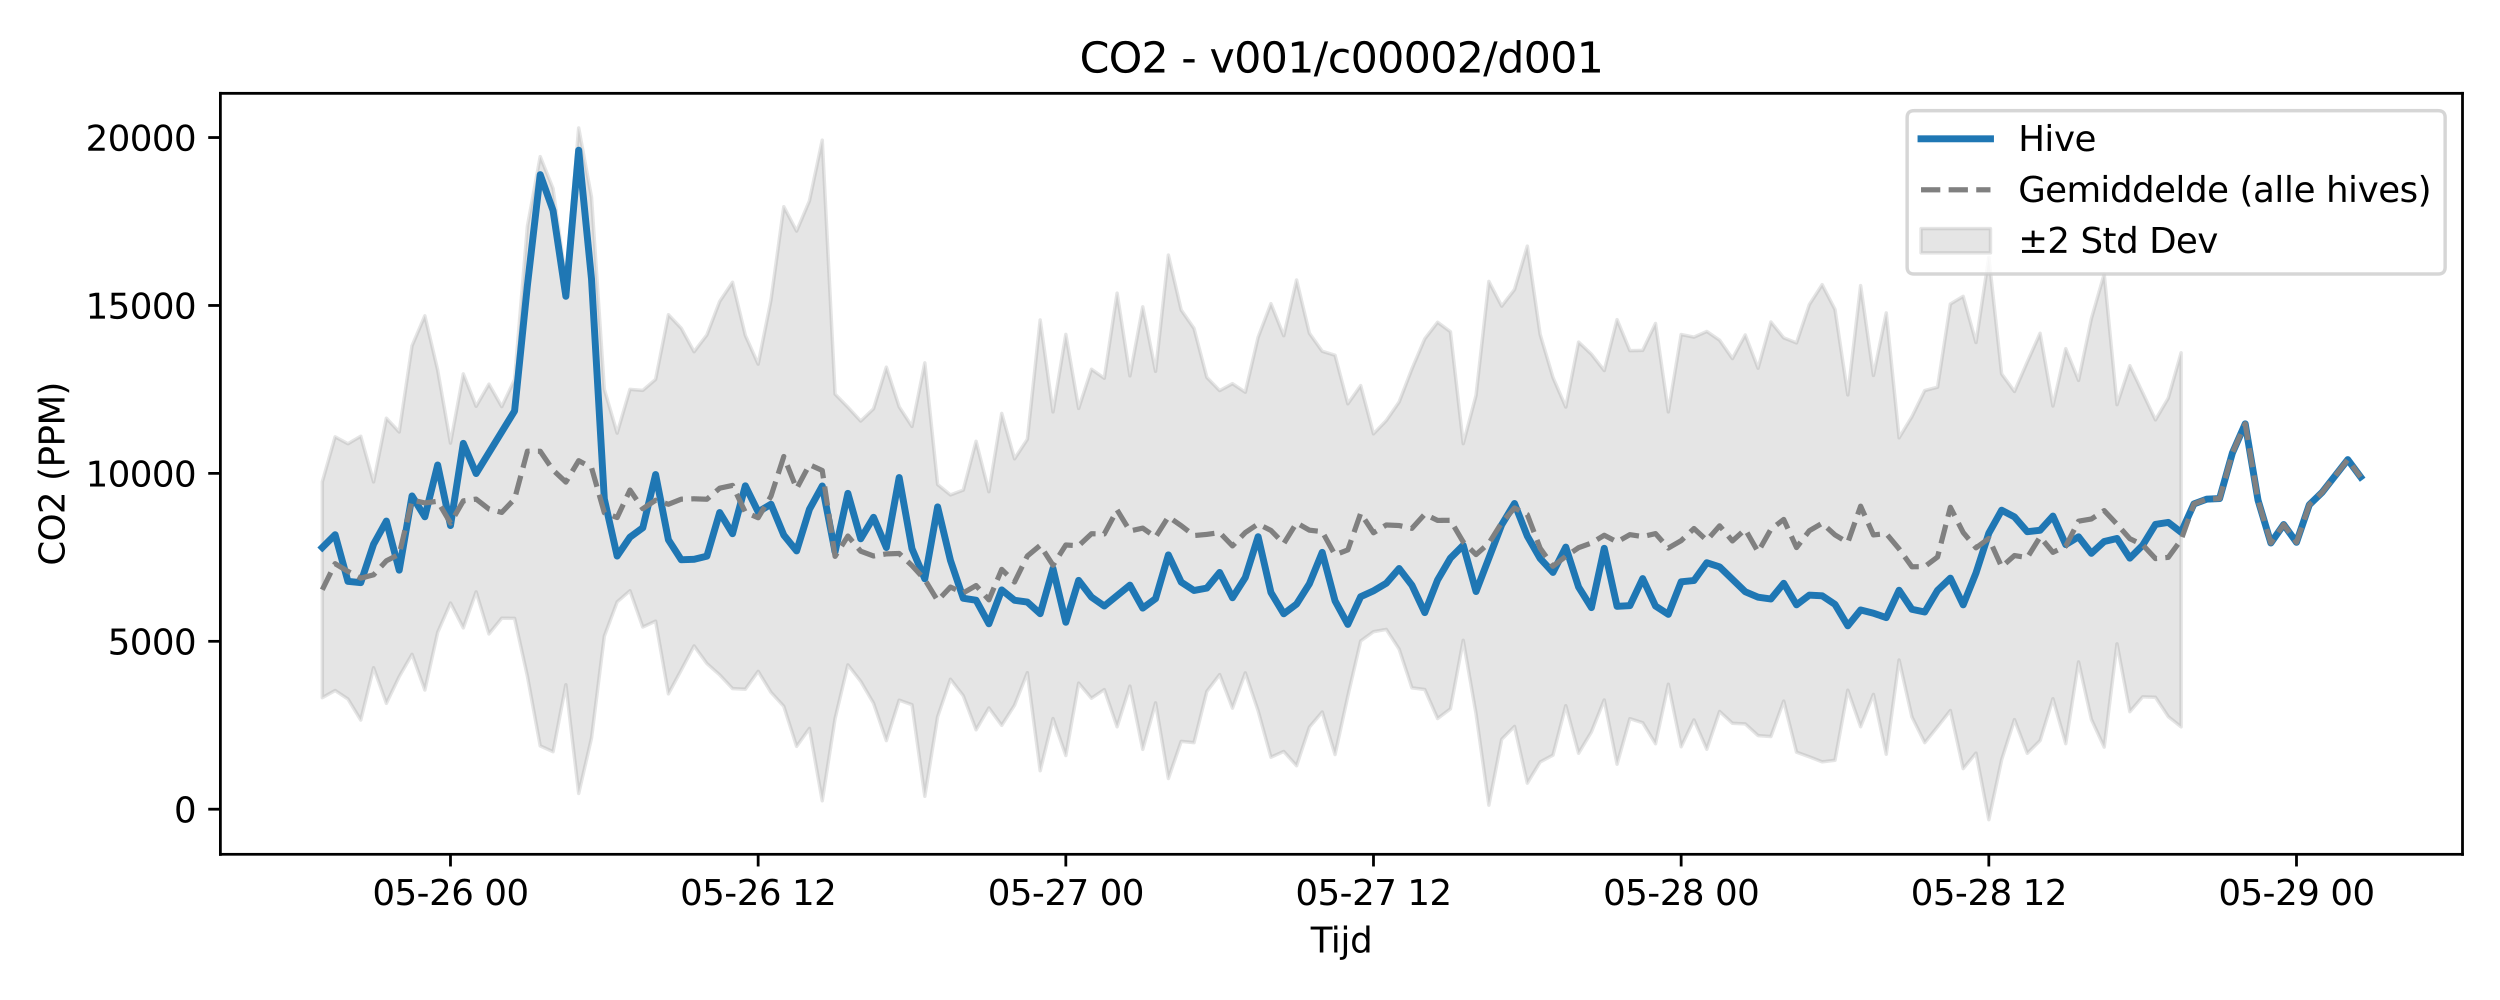 <?xml version="1.0" encoding="utf-8" standalone="no"?>
<!DOCTYPE svg PUBLIC "-//W3C//DTD SVG 1.1//EN"
  "http://www.w3.org/Graphics/SVG/1.1/DTD/svg11.dtd">
<svg xmlns:xlink="http://www.w3.org/1999/xlink" width="720pt" height="288pt" viewBox="0 0 720 288" xmlns="http://www.w3.org/2000/svg" version="1.1">
 <defs>
  <style type="text/css">*{stroke-linejoin: round; stroke-linecap: butt}</style>
 </defs>
 <g id="figure_1">
  <g id="patch_1">
   <path d="M 0 288 
L 720 288 
L 720 0 
L 0 0 
z
" style="fill: #ffffff"/>
  </g>
  <g id="axes_1">
   <g id="patch_2">
    <path d="M 63.47 246.04 
L 709.2 246.04 
L 709.2 26.88 
L 63.47 26.88 
z
" style="fill: #ffffff"/>
   </g>
   <g id="FillBetweenPolyCollection_1">
    <defs>
     <path id="m4840f1e228" d="M 92.821 -149.228 
L 92.821 -87.061 
L 96.513 -89.132 
L 100.205 -86.678 
L 103.897 -80.623 
L 107.589 -95.697 
L 111.281 -85.437 
L 114.973 -93.146 
L 118.665 -99.552 
L 122.357 -89.268 
L 126.049 -105.876 
L 129.741 -114.335 
L 133.433 -107.166 
L 137.125 -117.535 
L 140.817 -105.415 
L 144.509 -109.954 
L 148.201 -109.91 
L 151.893 -93.254 
L 155.585 -73.181 
L 159.277 -71.507 
L 162.969 -90.799 
L 166.661 -59.482 
L 170.353 -75.427 
L 174.045 -104.79 
L 177.737 -114.646 
L 181.429 -117.869 
L 185.121 -107.414 
L 188.813 -109.112 
L 192.505 -88.166 
L 196.197 -95.014 
L 199.889 -101.985 
L 203.581 -96.903 
L 207.273 -93.623 
L 210.965 -89.689 
L 214.657 -89.503 
L 218.349 -94.65 
L 222.041 -88.611 
L 225.733 -84.577 
L 229.425 -73.042 
L 233.117 -78.218 
L 236.809 -57.363 
L 240.501 -81.04 
L 244.193 -96.517 
L 247.885 -91.775 
L 251.577 -85.471 
L 255.269 -74.698 
L 258.961 -86.355 
L 262.653 -85.039 
L 266.345 -58.658 
L 270.037 -81.569 
L 273.729 -92.392 
L 277.421 -87.63 
L 281.113 -77.815 
L 284.805 -84.114 
L 288.497 -79.091 
L 292.189 -84.904 
L 295.881 -94.272 
L 299.573 -66.017 
L 303.265 -81.052 
L 306.957 -70.395 
L 310.649 -91.265 
L 314.341 -86.903 
L 318.033 -89.388 
L 321.725 -78.684 
L 325.417 -90.401 
L 329.109 -72.165 
L 332.801 -85.577 
L 336.493 -63.788 
L 340.185 -74.486 
L 343.877 -74.114 
L 347.569 -88.873 
L 351.261 -93.722 
L 354.953 -84.052 
L 358.645 -94.215 
L 362.337 -83.308 
L 366.029 -69.922 
L 369.721 -71.576 
L 373.413 -67.462 
L 377.105 -78.578 
L 380.797 -82.944 
L 384.489 -70.686 
L 388.181 -87.567 
L 391.873 -103.394 
L 395.565 -106.071 
L 399.257 -106.723 
L 402.949 -101.06 
L 406.641 -89.898 
L 410.333 -89.429 
L 414.025 -81.054 
L 417.717 -83.846 
L 421.409 -103.595 
L 425.101 -82.414 
L 428.793 -56.112 
L 432.485 -75.068 
L 436.177 -78.784 
L 439.869 -62.445 
L 443.561 -68.547 
L 447.253 -70.52 
L 450.945 -84.759 
L 454.637 -71.058 
L 458.329 -77.21 
L 462.021 -86.413 
L 465.713 -67.905 
L 469.405 -81.026 
L 473.097 -79.85 
L 476.789 -73.797 
L 480.481 -90.95 
L 484.173 -72.927 
L 487.865 -80.669 
L 491.557 -72.206 
L 495.249 -83.093 
L 498.941 -79.689 
L 502.633 -79.516 
L 506.325 -76.147 
L 510.017 -75.87 
L 513.709 -86.091 
L 517.401 -71.365 
L 521.093 -70.033 
L 524.785 -68.588 
L 528.477 -69.035 
L 532.169 -89.233 
L 535.861 -78.695 
L 539.553 -88.007 
L 543.245 -70.768 
L 546.937 -97.928 
L 550.629 -81.532 
L 554.321 -74.113 
L 558.013 -78.689 
L 561.705 -83.372 
L 565.397 -66.629 
L 569.089 -71.105 
L 572.781 -51.922 
L 576.473 -69.178 
L 580.165 -80.755 
L 583.857 -71.043 
L 587.549 -74.728 
L 591.241 -86.763 
L 594.933 -73.819 
L 598.625 -97.376 
L 602.317 -80.833 
L 606.009 -72.825 
L 609.701 -102.572 
L 613.393 -83.024 
L 617.085 -87.306 
L 620.777 -87.185 
L 624.469 -81.605 
L 628.161 -78.661 
L 628.161 -186.404 
L 628.161 -186.404 
L 624.469 -173.356 
L 620.777 -167.07 
L 617.085 -174.902 
L 613.393 -182.678 
L 609.701 -171.449 
L 606.009 -209.068 
L 602.317 -196.231 
L 598.625 -178.43 
L 594.933 -187.585 
L 591.241 -171.073 
L 587.549 -192.021 
L 583.857 -183.759 
L 580.165 -175.254 
L 576.473 -180.319 
L 572.781 -213.921 
L 569.089 -189.342 
L 565.397 -202.662 
L 561.705 -200.441 
L 558.013 -176.487 
L 554.321 -175.528 
L 550.629 -168.003 
L 546.937 -161.909 
L 543.245 -197.888 
L 539.553 -179.874 
L 535.861 -205.753 
L 532.169 -174.257 
L 528.477 -198.869 
L 524.785 -206.021 
L 521.093 -200.277 
L 517.401 -189.239 
L 513.709 -190.709 
L 510.017 -195.27 
L 506.325 -181.947 
L 502.633 -191.552 
L 498.941 -184.726 
L 495.249 -190.025 
L 491.557 -192.544 
L 487.865 -190.907 
L 484.173 -191.662 
L 480.481 -169.369 
L 476.789 -194.845 
L 473.097 -187.084 
L 469.405 -187.012 
L 465.713 -195.957 
L 462.021 -181.285 
L 458.329 -185.998 
L 454.637 -189.484 
L 450.945 -170.769 
L 447.253 -179.3 
L 443.561 -191.698 
L 439.869 -217.12 
L 436.177 -204.613 
L 432.485 -199.831 
L 428.793 -206.962 
L 425.101 -174.145 
L 421.409 -160.218 
L 417.717 -192.468 
L 414.025 -195.192 
L 410.333 -190.409 
L 406.641 -181.776 
L 402.949 -172.232 
L 399.257 -166.899 
L 395.565 -163.049 
L 391.873 -176.948 
L 388.181 -171.708 
L 384.489 -185.694 
L 380.797 -186.833 
L 377.105 -192.038 
L 373.413 -207.367 
L 369.721 -191.314 
L 366.029 -200.553 
L 362.337 -190.881 
L 358.645 -175.036 
L 354.953 -177.507 
L 351.261 -175.509 
L 347.569 -179.313 
L 343.877 -193.413 
L 340.185 -198.719 
L 336.493 -214.548 
L 332.801 -181.053 
L 329.109 -199.636 
L 325.417 -179.752 
L 321.725 -203.583 
L 318.033 -179.064 
L 314.341 -181.664 
L 310.649 -170.367 
L 306.957 -191.697 
L 303.265 -169.371 
L 299.573 -195.857 
L 295.881 -161.489 
L 292.189 -155.855 
L 288.497 -168.946 
L 284.805 -146.375 
L 281.113 -160.915 
L 277.421 -146.858 
L 273.729 -145.464 
L 270.037 -148.464 
L 266.345 -183.499 
L 262.653 -165.171 
L 258.961 -170.847 
L 255.269 -182.26 
L 251.577 -170.281 
L 247.885 -166.732 
L 244.193 -170.728 
L 240.501 -174.5 
L 236.809 -247.636 
L 233.117 -230.146 
L 229.425 -221.448 
L 225.733 -228.478 
L 222.041 -201.613 
L 218.349 -183.126 
L 214.657 -191.419 
L 210.965 -206.715 
L 207.273 -201.19 
L 203.581 -191.534 
L 199.889 -186.702 
L 196.197 -193.471 
L 192.505 -197.369 
L 188.813 -178.747 
L 185.121 -175.564 
L 181.429 -175.869 
L 177.737 -163.254 
L 174.045 -175.876 
L 170.353 -231.23 
L 166.661 -251.158 
L 162.969 -207.51 
L 159.277 -233.714 
L 155.585 -242.898 
L 151.893 -222.857 
L 148.201 -178.679 
L 144.509 -170.887 
L 140.817 -177.373 
L 137.125 -170.983 
L 133.433 -180.332 
L 129.741 -160.372 
L 126.049 -181.405 
L 122.357 -197.048 
L 118.665 -188.409 
L 114.973 -163.585 
L 111.281 -167.557 
L 107.589 -149.203 
L 103.897 -162.364 
L 100.205 -160.204 
L 96.513 -162.19 
L 92.821 -149.228 
z
" style="stroke: #808080; stroke-opacity: 0.2"/>
    </defs>
    <g clip-path="url(#p3fcc7b0d64)">
     <use xlink:href="#m4840f1e228" x="0" y="288" style="fill: #808080; fill-opacity: 0.2; stroke: #808080; stroke-opacity: 0.2"/>
    </g>
   </g>
   <g id="matplotlib.axis_1">
    <g id="xtick_1">
     <g id="line2d_1">
      <defs>
       <path id="m97e4fd6aa5" d="M 0 0 
L 0 3.5 
" style="stroke: #000000; stroke-width: 0.8"/>
      </defs>
      <g>
       <use xlink:href="#m97e4fd6aa5" x="129.741" y="246.04" style="stroke: #000000; stroke-width: 0.8"/>
      </g>
     </g>
     <g id="text_1">
      <!-- 05-26 00 -->
      <g transform="translate(107.261 260.638) scale(0.1 -0.1)">
       <defs>
        <path id="DejaVuSans-30" d="M 2034 4250 
Q 1547 4250 1301 3770 
Q 1056 3291 1056 2328 
Q 1056 1369 1301 889 
Q 1547 409 2034 409 
Q 2525 409 2770 889 
Q 3016 1369 3016 2328 
Q 3016 3291 2770 3770 
Q 2525 4250 2034 4250 
z
M 2034 4750 
Q 2819 4750 3233 4129 
Q 3647 3509 3647 2328 
Q 3647 1150 3233 529 
Q 2819 -91 2034 -91 
Q 1250 -91 836 529 
Q 422 1150 422 2328 
Q 422 3509 836 4129 
Q 1250 4750 2034 4750 
z
" transform="scale(0.016)"/>
        <path id="DejaVuSans-35" d="M 691 4666 
L 3169 4666 
L 3169 4134 
L 1269 4134 
L 1269 2991 
Q 1406 3038 1543 3061 
Q 1681 3084 1819 3084 
Q 2600 3084 3056 2656 
Q 3513 2228 3513 1497 
Q 3513 744 3044 326 
Q 2575 -91 1722 -91 
Q 1428 -91 1123 -41 
Q 819 9 494 109 
L 494 744 
Q 775 591 1075 516 
Q 1375 441 1709 441 
Q 2250 441 2565 725 
Q 2881 1009 2881 1497 
Q 2881 1984 2565 2268 
Q 2250 2553 1709 2553 
Q 1456 2553 1204 2497 
Q 953 2441 691 2322 
L 691 4666 
z
" transform="scale(0.016)"/>
        <path id="DejaVuSans-2d" d="M 313 2009 
L 1997 2009 
L 1997 1497 
L 313 1497 
L 313 2009 
z
" transform="scale(0.016)"/>
        <path id="DejaVuSans-32" d="M 1228 531 
L 3431 531 
L 3431 0 
L 469 0 
L 469 531 
Q 828 903 1448 1529 
Q 2069 2156 2228 2338 
Q 2531 2678 2651 2914 
Q 2772 3150 2772 3378 
Q 2772 3750 2511 3984 
Q 2250 4219 1831 4219 
Q 1534 4219 1204 4116 
Q 875 4013 500 3803 
L 500 4441 
Q 881 4594 1212 4672 
Q 1544 4750 1819 4750 
Q 2544 4750 2975 4387 
Q 3406 4025 3406 3419 
Q 3406 3131 3298 2873 
Q 3191 2616 2906 2266 
Q 2828 2175 2409 1742 
Q 1991 1309 1228 531 
z
" transform="scale(0.016)"/>
        <path id="DejaVuSans-36" d="M 2113 2584 
Q 1688 2584 1439 2293 
Q 1191 2003 1191 1497 
Q 1191 994 1439 701 
Q 1688 409 2113 409 
Q 2538 409 2786 701 
Q 3034 994 3034 1497 
Q 3034 2003 2786 2293 
Q 2538 2584 2113 2584 
z
M 3366 4563 
L 3366 3988 
Q 3128 4100 2886 4159 
Q 2644 4219 2406 4219 
Q 1781 4219 1451 3797 
Q 1122 3375 1075 2522 
Q 1259 2794 1537 2939 
Q 1816 3084 2150 3084 
Q 2853 3084 3261 2657 
Q 3669 2231 3669 1497 
Q 3669 778 3244 343 
Q 2819 -91 2113 -91 
Q 1303 -91 875 529 
Q 447 1150 447 2328 
Q 447 3434 972 4092 
Q 1497 4750 2381 4750 
Q 2619 4750 2861 4703 
Q 3103 4656 3366 4563 
z
" transform="scale(0.016)"/>
        <path id="DejaVuSans-20" transform="scale(0.016)"/>
       </defs>
       <use xlink:href="#DejaVuSans-30"/>
       <use xlink:href="#DejaVuSans-35" transform="translate(63.623 0)"/>
       <use xlink:href="#DejaVuSans-2d" transform="translate(127.246 0)"/>
       <use xlink:href="#DejaVuSans-32" transform="translate(163.33 0)"/>
       <use xlink:href="#DejaVuSans-36" transform="translate(226.953 0)"/>
       <use xlink:href="#DejaVuSans-20" transform="translate(290.576 0)"/>
       <use xlink:href="#DejaVuSans-30" transform="translate(322.363 0)"/>
       <use xlink:href="#DejaVuSans-30" transform="translate(385.986 0)"/>
      </g>
     </g>
    </g>
    <g id="xtick_2">
     <g id="line2d_2">
      <g>
       <use xlink:href="#m97e4fd6aa5" x="218.349" y="246.04" style="stroke: #000000; stroke-width: 0.8"/>
      </g>
     </g>
     <g id="text_2">
      <!-- 05-26 12 -->
      <g transform="translate(195.869 260.638) scale(0.1 -0.1)">
       <defs>
        <path id="DejaVuSans-31" d="M 794 531 
L 1825 531 
L 1825 4091 
L 703 3866 
L 703 4441 
L 1819 4666 
L 2450 4666 
L 2450 531 
L 3481 531 
L 3481 0 
L 794 0 
L 794 531 
z
" transform="scale(0.016)"/>
       </defs>
       <use xlink:href="#DejaVuSans-30"/>
       <use xlink:href="#DejaVuSans-35" transform="translate(63.623 0)"/>
       <use xlink:href="#DejaVuSans-2d" transform="translate(127.246 0)"/>
       <use xlink:href="#DejaVuSans-32" transform="translate(163.33 0)"/>
       <use xlink:href="#DejaVuSans-36" transform="translate(226.953 0)"/>
       <use xlink:href="#DejaVuSans-20" transform="translate(290.576 0)"/>
       <use xlink:href="#DejaVuSans-31" transform="translate(322.363 0)"/>
       <use xlink:href="#DejaVuSans-32" transform="translate(385.986 0)"/>
      </g>
     </g>
    </g>
    <g id="xtick_3">
     <g id="line2d_3">
      <g>
       <use xlink:href="#m97e4fd6aa5" x="306.957" y="246.04" style="stroke: #000000; stroke-width: 0.8"/>
      </g>
     </g>
     <g id="text_3">
      <!-- 05-27 00 -->
      <g transform="translate(284.477 260.638) scale(0.1 -0.1)">
       <defs>
        <path id="DejaVuSans-37" d="M 525 4666 
L 3525 4666 
L 3525 4397 
L 1831 0 
L 1172 0 
L 2766 4134 
L 525 4134 
L 525 4666 
z
" transform="scale(0.016)"/>
       </defs>
       <use xlink:href="#DejaVuSans-30"/>
       <use xlink:href="#DejaVuSans-35" transform="translate(63.623 0)"/>
       <use xlink:href="#DejaVuSans-2d" transform="translate(127.246 0)"/>
       <use xlink:href="#DejaVuSans-32" transform="translate(163.33 0)"/>
       <use xlink:href="#DejaVuSans-37" transform="translate(226.953 0)"/>
       <use xlink:href="#DejaVuSans-20" transform="translate(290.576 0)"/>
       <use xlink:href="#DejaVuSans-30" transform="translate(322.363 0)"/>
       <use xlink:href="#DejaVuSans-30" transform="translate(385.986 0)"/>
      </g>
     </g>
    </g>
    <g id="xtick_4">
     <g id="line2d_4">
      <g>
       <use xlink:href="#m97e4fd6aa5" x="395.565" y="246.04" style="stroke: #000000; stroke-width: 0.8"/>
      </g>
     </g>
     <g id="text_4">
      <!-- 05-27 12 -->
      <g transform="translate(373.085 260.638) scale(0.1 -0.1)">
       <use xlink:href="#DejaVuSans-30"/>
       <use xlink:href="#DejaVuSans-35" transform="translate(63.623 0)"/>
       <use xlink:href="#DejaVuSans-2d" transform="translate(127.246 0)"/>
       <use xlink:href="#DejaVuSans-32" transform="translate(163.33 0)"/>
       <use xlink:href="#DejaVuSans-37" transform="translate(226.953 0)"/>
       <use xlink:href="#DejaVuSans-20" transform="translate(290.576 0)"/>
       <use xlink:href="#DejaVuSans-31" transform="translate(322.363 0)"/>
       <use xlink:href="#DejaVuSans-32" transform="translate(385.986 0)"/>
      </g>
     </g>
    </g>
    <g id="xtick_5">
     <g id="line2d_5">
      <g>
       <use xlink:href="#m97e4fd6aa5" x="484.173" y="246.04" style="stroke: #000000; stroke-width: 0.8"/>
      </g>
     </g>
     <g id="text_5">
      <!-- 05-28 00 -->
      <g transform="translate(461.692 260.638) scale(0.1 -0.1)">
       <defs>
        <path id="DejaVuSans-38" d="M 2034 2216 
Q 1584 2216 1326 1975 
Q 1069 1734 1069 1313 
Q 1069 891 1326 650 
Q 1584 409 2034 409 
Q 2484 409 2743 651 
Q 3003 894 3003 1313 
Q 3003 1734 2745 1975 
Q 2488 2216 2034 2216 
z
M 1403 2484 
Q 997 2584 770 2862 
Q 544 3141 544 3541 
Q 544 4100 942 4425 
Q 1341 4750 2034 4750 
Q 2731 4750 3128 4425 
Q 3525 4100 3525 3541 
Q 3525 3141 3298 2862 
Q 3072 2584 2669 2484 
Q 3125 2378 3379 2068 
Q 3634 1759 3634 1313 
Q 3634 634 3220 271 
Q 2806 -91 2034 -91 
Q 1263 -91 848 271 
Q 434 634 434 1313 
Q 434 1759 690 2068 
Q 947 2378 1403 2484 
z
M 1172 3481 
Q 1172 3119 1398 2916 
Q 1625 2713 2034 2713 
Q 2441 2713 2670 2916 
Q 2900 3119 2900 3481 
Q 2900 3844 2670 4047 
Q 2441 4250 2034 4250 
Q 1625 4250 1398 4047 
Q 1172 3844 1172 3481 
z
" transform="scale(0.016)"/>
       </defs>
       <use xlink:href="#DejaVuSans-30"/>
       <use xlink:href="#DejaVuSans-35" transform="translate(63.623 0)"/>
       <use xlink:href="#DejaVuSans-2d" transform="translate(127.246 0)"/>
       <use xlink:href="#DejaVuSans-32" transform="translate(163.33 0)"/>
       <use xlink:href="#DejaVuSans-38" transform="translate(226.953 0)"/>
       <use xlink:href="#DejaVuSans-20" transform="translate(290.576 0)"/>
       <use xlink:href="#DejaVuSans-30" transform="translate(322.363 0)"/>
       <use xlink:href="#DejaVuSans-30" transform="translate(385.986 0)"/>
      </g>
     </g>
    </g>
    <g id="xtick_6">
     <g id="line2d_6">
      <g>
       <use xlink:href="#m97e4fd6aa5" x="572.781" y="246.04" style="stroke: #000000; stroke-width: 0.8"/>
      </g>
     </g>
     <g id="text_6">
      <!-- 05-28 12 -->
      <g transform="translate(550.3 260.638) scale(0.1 -0.1)">
       <use xlink:href="#DejaVuSans-30"/>
       <use xlink:href="#DejaVuSans-35" transform="translate(63.623 0)"/>
       <use xlink:href="#DejaVuSans-2d" transform="translate(127.246 0)"/>
       <use xlink:href="#DejaVuSans-32" transform="translate(163.33 0)"/>
       <use xlink:href="#DejaVuSans-38" transform="translate(226.953 0)"/>
       <use xlink:href="#DejaVuSans-20" transform="translate(290.576 0)"/>
       <use xlink:href="#DejaVuSans-31" transform="translate(322.363 0)"/>
       <use xlink:href="#DejaVuSans-32" transform="translate(385.986 0)"/>
      </g>
     </g>
    </g>
    <g id="xtick_7">
     <g id="line2d_7">
      <g>
       <use xlink:href="#m97e4fd6aa5" x="661.389" y="246.04" style="stroke: #000000; stroke-width: 0.8"/>
      </g>
     </g>
     <g id="text_7">
      <!-- 05-29 00 -->
      <g transform="translate(638.908 260.638) scale(0.1 -0.1)">
       <defs>
        <path id="DejaVuSans-39" d="M 703 97 
L 703 672 
Q 941 559 1184 500 
Q 1428 441 1663 441 
Q 2288 441 2617 861 
Q 2947 1281 2994 2138 
Q 2813 1869 2534 1725 
Q 2256 1581 1919 1581 
Q 1219 1581 811 2004 
Q 403 2428 403 3163 
Q 403 3881 828 4315 
Q 1253 4750 1959 4750 
Q 2769 4750 3195 4129 
Q 3622 3509 3622 2328 
Q 3622 1225 3098 567 
Q 2575 -91 1691 -91 
Q 1453 -91 1209 -44 
Q 966 3 703 97 
z
M 1959 2075 
Q 2384 2075 2632 2365 
Q 2881 2656 2881 3163 
Q 2881 3666 2632 3958 
Q 2384 4250 1959 4250 
Q 1534 4250 1286 3958 
Q 1038 3666 1038 3163 
Q 1038 2656 1286 2365 
Q 1534 2075 1959 2075 
z
" transform="scale(0.016)"/>
       </defs>
       <use xlink:href="#DejaVuSans-30"/>
       <use xlink:href="#DejaVuSans-35" transform="translate(63.623 0)"/>
       <use xlink:href="#DejaVuSans-2d" transform="translate(127.246 0)"/>
       <use xlink:href="#DejaVuSans-32" transform="translate(163.33 0)"/>
       <use xlink:href="#DejaVuSans-39" transform="translate(226.953 0)"/>
       <use xlink:href="#DejaVuSans-20" transform="translate(290.576 0)"/>
       <use xlink:href="#DejaVuSans-30" transform="translate(322.363 0)"/>
       <use xlink:href="#DejaVuSans-30" transform="translate(385.986 0)"/>
      </g>
     </g>
    </g>
    <g id="text_8">
     <!-- Tijd -->
     <g transform="translate(377.485 274.317) scale(0.1 -0.1)">
      <defs>
       <path id="DejaVuSans-54" d="M -19 4666 
L 3928 4666 
L 3928 4134 
L 2272 4134 
L 2272 0 
L 1638 0 
L 1638 4134 
L -19 4134 
L -19 4666 
z
" transform="scale(0.016)"/>
       <path id="DejaVuSans-69" d="M 603 3500 
L 1178 3500 
L 1178 0 
L 603 0 
L 603 3500 
z
M 603 4863 
L 1178 4863 
L 1178 4134 
L 603 4134 
L 603 4863 
z
" transform="scale(0.016)"/>
       <path id="DejaVuSans-6a" d="M 603 3500 
L 1178 3500 
L 1178 -63 
Q 1178 -731 923 -1031 
Q 669 -1331 103 -1331 
L -116 -1331 
L -116 -844 
L 38 -844 
Q 366 -844 484 -692 
Q 603 -541 603 -63 
L 603 3500 
z
M 603 4863 
L 1178 4863 
L 1178 4134 
L 603 4134 
L 603 4863 
z
" transform="scale(0.016)"/>
       <path id="DejaVuSans-64" d="M 2906 2969 
L 2906 4863 
L 3481 4863 
L 3481 0 
L 2906 0 
L 2906 525 
Q 2725 213 2448 61 
Q 2172 -91 1784 -91 
Q 1150 -91 751 415 
Q 353 922 353 1747 
Q 353 2572 751 3078 
Q 1150 3584 1784 3584 
Q 2172 3584 2448 3432 
Q 2725 3281 2906 2969 
z
M 947 1747 
Q 947 1113 1208 752 
Q 1469 391 1925 391 
Q 2381 391 2643 752 
Q 2906 1113 2906 1747 
Q 2906 2381 2643 2742 
Q 2381 3103 1925 3103 
Q 1469 3103 1208 2742 
Q 947 2381 947 1747 
z
" transform="scale(0.016)"/>
      </defs>
      <use xlink:href="#DejaVuSans-54"/>
      <use xlink:href="#DejaVuSans-69" transform="translate(57.959 0)"/>
      <use xlink:href="#DejaVuSans-6a" transform="translate(85.742 0)"/>
      <use xlink:href="#DejaVuSans-64" transform="translate(113.525 0)"/>
     </g>
    </g>
   </g>
   <g id="matplotlib.axis_2">
    <g id="ytick_1">
     <g id="line2d_8">
      <defs>
       <path id="m76f05208a0" d="M 0 0 
L -3.5 0 
" style="stroke: #000000; stroke-width: 0.8"/>
      </defs>
      <g>
       <use xlink:href="#m76f05208a0" x="63.47" y="233.054" style="stroke: #000000; stroke-width: 0.8"/>
      </g>
     </g>
     <g id="text_9">
      <!-- 0 -->
      <g transform="translate(50.108 236.853) scale(0.1 -0.1)">
       <use xlink:href="#DejaVuSans-30"/>
      </g>
     </g>
    </g>
    <g id="ytick_2">
     <g id="line2d_9">
      <g>
       <use xlink:href="#m76f05208a0" x="63.47" y="184.692" style="stroke: #000000; stroke-width: 0.8"/>
      </g>
     </g>
     <g id="text_10">
      <!-- 5000 -->
      <g transform="translate(31.02 188.491) scale(0.1 -0.1)">
       <use xlink:href="#DejaVuSans-35"/>
       <use xlink:href="#DejaVuSans-30" transform="translate(63.623 0)"/>
       <use xlink:href="#DejaVuSans-30" transform="translate(127.246 0)"/>
       <use xlink:href="#DejaVuSans-30" transform="translate(190.869 0)"/>
      </g>
     </g>
    </g>
    <g id="ytick_3">
     <g id="line2d_10">
      <g>
       <use xlink:href="#m76f05208a0" x="63.47" y="136.33" style="stroke: #000000; stroke-width: 0.8"/>
      </g>
     </g>
     <g id="text_11">
      <!-- 10000 -->
      <g transform="translate(24.657 140.129) scale(0.1 -0.1)">
       <use xlink:href="#DejaVuSans-31"/>
       <use xlink:href="#DejaVuSans-30" transform="translate(63.623 0)"/>
       <use xlink:href="#DejaVuSans-30" transform="translate(127.246 0)"/>
       <use xlink:href="#DejaVuSans-30" transform="translate(190.869 0)"/>
       <use xlink:href="#DejaVuSans-30" transform="translate(254.492 0)"/>
      </g>
     </g>
    </g>
    <g id="ytick_4">
     <g id="line2d_11">
      <g>
       <use xlink:href="#m76f05208a0" x="63.47" y="87.968" style="stroke: #000000; stroke-width: 0.8"/>
      </g>
     </g>
     <g id="text_12">
      <!-- 15000 -->
      <g transform="translate(24.657 91.767) scale(0.1 -0.1)">
       <use xlink:href="#DejaVuSans-31"/>
       <use xlink:href="#DejaVuSans-35" transform="translate(63.623 0)"/>
       <use xlink:href="#DejaVuSans-30" transform="translate(127.246 0)"/>
       <use xlink:href="#DejaVuSans-30" transform="translate(190.869 0)"/>
       <use xlink:href="#DejaVuSans-30" transform="translate(254.492 0)"/>
      </g>
     </g>
    </g>
    <g id="ytick_5">
     <g id="line2d_12">
      <g>
       <use xlink:href="#m76f05208a0" x="63.47" y="39.606" style="stroke: #000000; stroke-width: 0.8"/>
      </g>
     </g>
     <g id="text_13">
      <!-- 20000 -->
      <g transform="translate(24.657 43.406) scale(0.1 -0.1)">
       <use xlink:href="#DejaVuSans-32"/>
       <use xlink:href="#DejaVuSans-30" transform="translate(63.623 0)"/>
       <use xlink:href="#DejaVuSans-30" transform="translate(127.246 0)"/>
       <use xlink:href="#DejaVuSans-30" transform="translate(190.869 0)"/>
       <use xlink:href="#DejaVuSans-30" transform="translate(254.492 0)"/>
      </g>
     </g>
    </g>
    <g id="text_14">
     <!-- CO2 (PPM) -->
     <g transform="translate(18.578 162.903) rotate(-90) scale(0.1 -0.1)">
      <defs>
       <path id="DejaVuSans-43" d="M 4122 4306 
L 4122 3641 
Q 3803 3938 3442 4084 
Q 3081 4231 2675 4231 
Q 1875 4231 1450 3742 
Q 1025 3253 1025 2328 
Q 1025 1406 1450 917 
Q 1875 428 2675 428 
Q 3081 428 3442 575 
Q 3803 722 4122 1019 
L 4122 359 
Q 3791 134 3420 21 
Q 3050 -91 2638 -91 
Q 1578 -91 968 557 
Q 359 1206 359 2328 
Q 359 3453 968 4101 
Q 1578 4750 2638 4750 
Q 3056 4750 3426 4639 
Q 3797 4528 4122 4306 
z
" transform="scale(0.016)"/>
       <path id="DejaVuSans-4f" d="M 2522 4238 
Q 1834 4238 1429 3725 
Q 1025 3213 1025 2328 
Q 1025 1447 1429 934 
Q 1834 422 2522 422 
Q 3209 422 3611 934 
Q 4013 1447 4013 2328 
Q 4013 3213 3611 3725 
Q 3209 4238 2522 4238 
z
M 2522 4750 
Q 3503 4750 4090 4092 
Q 4678 3434 4678 2328 
Q 4678 1225 4090 567 
Q 3503 -91 2522 -91 
Q 1538 -91 948 565 
Q 359 1222 359 2328 
Q 359 3434 948 4092 
Q 1538 4750 2522 4750 
z
" transform="scale(0.016)"/>
       <path id="DejaVuSans-28" d="M 1984 4856 
Q 1566 4138 1362 3434 
Q 1159 2731 1159 2009 
Q 1159 1288 1364 580 
Q 1569 -128 1984 -844 
L 1484 -844 
Q 1016 -109 783 600 
Q 550 1309 550 2009 
Q 550 2706 781 3412 
Q 1013 4119 1484 4856 
L 1984 4856 
z
" transform="scale(0.016)"/>
       <path id="DejaVuSans-50" d="M 1259 4147 
L 1259 2394 
L 2053 2394 
Q 2494 2394 2734 2622 
Q 2975 2850 2975 3272 
Q 2975 3691 2734 3919 
Q 2494 4147 2053 4147 
L 1259 4147 
z
M 628 4666 
L 2053 4666 
Q 2838 4666 3239 4311 
Q 3641 3956 3641 3272 
Q 3641 2581 3239 2228 
Q 2838 1875 2053 1875 
L 1259 1875 
L 1259 0 
L 628 0 
L 628 4666 
z
" transform="scale(0.016)"/>
       <path id="DejaVuSans-4d" d="M 628 4666 
L 1569 4666 
L 2759 1491 
L 3956 4666 
L 4897 4666 
L 4897 0 
L 4281 0 
L 4281 4097 
L 3078 897 
L 2444 897 
L 1241 4097 
L 1241 0 
L 628 0 
L 628 4666 
z
" transform="scale(0.016)"/>
       <path id="DejaVuSans-29" d="M 513 4856 
L 1013 4856 
Q 1481 4119 1714 3412 
Q 1947 2706 1947 2009 
Q 1947 1309 1714 600 
Q 1481 -109 1013 -844 
L 513 -844 
Q 928 -128 1133 580 
Q 1338 1288 1338 2009 
Q 1338 2731 1133 3434 
Q 928 4138 513 4856 
z
" transform="scale(0.016)"/>
      </defs>
      <use xlink:href="#DejaVuSans-43"/>
      <use xlink:href="#DejaVuSans-4f" transform="translate(69.824 0)"/>
      <use xlink:href="#DejaVuSans-32" transform="translate(148.535 0)"/>
      <use xlink:href="#DejaVuSans-20" transform="translate(212.158 0)"/>
      <use xlink:href="#DejaVuSans-28" transform="translate(243.945 0)"/>
      <use xlink:href="#DejaVuSans-50" transform="translate(282.959 0)"/>
      <use xlink:href="#DejaVuSans-50" transform="translate(343.262 0)"/>
      <use xlink:href="#DejaVuSans-4d" transform="translate(403.564 0)"/>
      <use xlink:href="#DejaVuSans-29" transform="translate(489.844 0)"/>
     </g>
    </g>
   </g>
   <g id="line2d_13">
    <path d="M 92.821 157.682 
L 96.513 154.002 
L 100.205 167.43 
L 103.897 167.801 
L 107.589 156.732 
L 111.281 150.071 
L 114.973 164.206 
L 118.665 142.836 
L 122.357 148.833 
L 126.049 133.925 
L 129.741 151.358 
L 133.433 127.689 
L 137.125 136.378 
L 148.201 118.356 
L 151.893 82.189 
L 155.585 50.304 
L 159.277 60.629 
L 162.969 85.328 
L 166.661 43.262 
L 170.353 80.361 
L 174.045 143.696 
L 177.737 160.14 
L 181.429 154.708 
L 185.121 151.999 
L 188.813 136.669 
L 192.505 155.472 
L 196.197 161.207 
L 199.889 161.082 
L 203.581 160.176 
L 207.273 147.615 
L 210.965 153.708 
L 214.657 139.919 
L 218.349 147.428 
L 222.041 145.219 
L 225.733 154.118 
L 229.425 158.66 
L 233.117 146.686 
L 236.809 139.967 
L 240.501 158.944 
L 244.193 142.09 
L 247.885 155.169 
L 251.577 148.991 
L 255.269 157.687 
L 258.961 137.539 
L 262.653 158.035 
L 266.345 166.698 
L 270.037 145.99 
L 273.729 161.394 
L 277.421 172.302 
L 281.113 172.869 
L 284.805 179.646 
L 288.497 169.9 
L 292.189 172.882 
L 295.881 173.391 
L 299.573 176.745 
L 303.265 163.758 
L 306.957 179.211 
L 310.649 167.15 
L 314.341 171.957 
L 318.033 174.536 
L 325.417 168.523 
L 329.109 175.132 
L 332.801 172.411 
L 336.493 159.815 
L 340.185 167.646 
L 343.877 170.058 
L 347.569 169.368 
L 351.261 164.87 
L 354.953 172.15 
L 358.645 166.321 
L 362.337 154.577 
L 366.029 170.635 
L 369.721 176.767 
L 373.413 173.978 
L 377.105 168.139 
L 380.797 159.086 
L 384.489 173.04 
L 388.181 179.827 
L 391.873 171.85 
L 395.565 170.167 
L 399.257 167.973 
L 402.949 163.732 
L 406.641 168.563 
L 410.333 176.429 
L 414.025 167.043 
L 417.717 160.743 
L 421.409 157.039 
L 425.101 170.358 
L 432.485 151.143 
L 436.177 145.013 
L 439.869 154.398 
L 443.561 160.83 
L 447.253 164.857 
L 450.945 157.571 
L 454.637 169.074 
L 458.329 174.991 
L 462.021 157.922 
L 465.713 174.623 
L 469.405 174.423 
L 473.097 166.637 
L 476.789 174.542 
L 480.481 176.932 
L 484.173 167.556 
L 487.865 167.188 
L 491.557 162.062 
L 495.249 163.264 
L 502.633 170.422 
L 506.325 171.992 
L 510.017 172.51 
L 513.709 167.991 
L 517.401 174.191 
L 521.093 171.396 
L 524.785 171.589 
L 528.477 174.062 
L 532.169 180.233 
L 535.861 175.668 
L 539.553 176.606 
L 543.245 177.873 
L 546.937 169.996 
L 550.629 175.481 
L 554.321 176.261 
L 558.013 170.022 
L 561.705 166.508 
L 565.397 174.194 
L 569.089 165.009 
L 572.781 153.55 
L 576.473 146.941 
L 580.165 148.87 
L 583.857 153.134 
L 587.549 152.715 
L 591.241 148.633 
L 594.933 156.839 
L 598.625 154.601 
L 602.317 159.36 
L 606.009 155.955 
L 609.701 155.08 
L 613.393 160.746 
L 617.085 157.044 
L 620.777 151.022 
L 624.469 150.452 
L 628.161 153.299 
L 631.853 145.129 
L 635.545 143.755 
L 639.237 143.591 
L 642.929 130.462 
L 646.621 122.07 
L 650.313 144.062 
L 654.005 156.375 
L 657.697 151.074 
L 661.389 156.181 
L 665.081 145.38 
L 668.773 141.795 
L 676.157 132.374 
L 679.849 137.355 
L 679.849 137.355 
" clip-path="url(#p3fcc7b0d64)" style="fill: none; stroke: #1f77b4; stroke-width: 2; stroke-linecap: square"/>
   </g>
   <g id="line2d_14">
    <path d="M 92.821 169.855 
L 96.513 162.339 
L 100.205 164.559 
L 103.897 166.506 
L 107.589 165.55 
L 111.281 161.503 
L 114.973 159.635 
L 118.665 144.02 
L 122.357 144.842 
L 126.049 144.359 
L 129.741 150.646 
L 133.433 144.251 
L 137.125 143.741 
L 140.817 146.606 
L 144.509 147.58 
L 148.201 143.705 
L 151.893 129.944 
L 155.585 129.96 
L 159.277 135.389 
L 162.969 138.845 
L 166.661 132.68 
L 170.353 134.671 
L 174.045 147.667 
L 177.737 149.05 
L 181.429 141.131 
L 185.121 146.511 
L 188.813 144.071 
L 192.505 145.233 
L 196.197 143.758 
L 199.889 143.656 
L 203.581 143.782 
L 207.273 140.594 
L 210.965 139.798 
L 214.657 147.539 
L 218.349 149.112 
L 222.041 142.888 
L 225.733 131.473 
L 229.425 140.755 
L 233.117 133.818 
L 236.809 135.501 
L 240.501 160.23 
L 244.193 154.377 
L 247.885 158.746 
L 251.577 160.124 
L 255.269 159.521 
L 258.961 159.399 
L 262.653 162.895 
L 266.345 166.921 
L 270.037 172.984 
L 273.729 169.072 
L 277.421 170.756 
L 281.113 168.635 
L 284.805 172.755 
L 288.497 163.981 
L 292.189 167.621 
L 295.881 160.119 
L 299.573 157.063 
L 303.265 162.788 
L 306.957 156.954 
L 310.649 157.184 
L 314.341 153.717 
L 318.033 153.774 
L 321.725 146.867 
L 325.417 152.923 
L 329.109 152.099 
L 332.801 154.685 
L 336.493 148.832 
L 340.185 151.397 
L 343.877 154.236 
L 347.569 153.907 
L 351.261 153.384 
L 354.953 157.22 
L 358.645 153.374 
L 362.337 150.906 
L 366.029 152.762 
L 369.721 156.555 
L 373.413 150.586 
L 377.105 152.692 
L 380.797 153.111 
L 384.489 159.81 
L 388.181 158.362 
L 391.873 147.829 
L 395.565 153.44 
L 399.257 151.189 
L 402.949 151.354 
L 406.641 152.163 
L 410.333 148.081 
L 414.025 149.877 
L 417.717 149.843 
L 421.409 156.093 
L 425.101 159.721 
L 428.793 156.463 
L 432.485 150.55 
L 436.177 146.302 
L 439.869 148.217 
L 443.561 157.878 
L 447.253 163.09 
L 450.945 160.236 
L 454.637 157.729 
L 458.329 156.396 
L 462.021 154.151 
L 465.713 156.069 
L 469.405 153.981 
L 473.097 154.533 
L 476.789 153.679 
L 480.481 157.84 
L 484.173 155.706 
L 487.865 152.212 
L 491.557 155.625 
L 495.249 151.441 
L 498.941 155.793 
L 502.633 152.466 
L 506.325 158.953 
L 510.017 152.43 
L 513.709 149.6 
L 517.401 157.698 
L 521.093 152.845 
L 524.785 150.696 
L 528.477 154.048 
L 532.169 156.255 
L 535.861 145.776 
L 539.553 154.059 
L 543.245 153.672 
L 546.937 158.082 
L 550.629 163.233 
L 554.321 163.18 
L 558.013 160.412 
L 561.705 146.094 
L 565.397 153.354 
L 569.089 157.776 
L 572.781 155.078 
L 576.473 163.252 
L 580.165 159.995 
L 583.857 160.599 
L 587.549 154.625 
L 591.241 159.082 
L 594.933 157.298 
L 598.625 150.097 
L 602.317 149.468 
L 606.009 147.054 
L 609.701 150.99 
L 613.393 155.149 
L 617.085 156.896 
L 620.777 160.872 
L 624.469 160.519 
L 628.161 155.467 
L 631.853 145.129 
L 635.545 143.755 
L 639.237 143.591 
L 642.929 130.462 
L 646.621 122.07 
L 650.313 144.062 
L 654.005 156.375 
L 657.697 151.074 
L 661.389 156.181 
L 665.081 145.38 
L 668.773 141.795 
L 676.157 132.374 
L 679.849 137.355 
L 679.849 137.355 
" clip-path="url(#p3fcc7b0d64)" style="fill: none; stroke-dasharray: 5.55,2.4; stroke-dashoffset: 0; stroke: #808080; stroke-width: 1.5"/>
   </g>
   <g id="patch_3">
    <path d="M 63.47 246.04 
L 63.47 26.88 
" style="fill: none; stroke: #000000; stroke-width: 0.8; stroke-linejoin: miter; stroke-linecap: square"/>
   </g>
   <g id="patch_4">
    <path d="M 709.2 246.04 
L 709.2 26.88 
" style="fill: none; stroke: #000000; stroke-width: 0.8; stroke-linejoin: miter; stroke-linecap: square"/>
   </g>
   <g id="patch_5">
    <path d="M 63.47 246.04 
L 709.2 246.04 
" style="fill: none; stroke: #000000; stroke-width: 0.8; stroke-linejoin: miter; stroke-linecap: square"/>
   </g>
   <g id="patch_6">
    <path d="M 63.47 26.88 
L 709.2 26.88 
" style="fill: none; stroke: #000000; stroke-width: 0.8; stroke-linejoin: miter; stroke-linecap: square"/>
   </g>
   <g id="text_15">
    <!-- CO2 - v001/c00002/d001 -->
    <g transform="translate(310.932 20.88) scale(0.12 -0.12)">
     <defs>
      <path id="DejaVuSans-76" d="M 191 3500 
L 800 3500 
L 1894 563 
L 2988 3500 
L 3597 3500 
L 2284 0 
L 1503 0 
L 191 3500 
z
" transform="scale(0.016)"/>
      <path id="DejaVuSans-2f" d="M 1625 4666 
L 2156 4666 
L 531 -594 
L 0 -594 
L 1625 4666 
z
" transform="scale(0.016)"/>
      <path id="DejaVuSans-63" d="M 3122 3366 
L 3122 2828 
Q 2878 2963 2633 3030 
Q 2388 3097 2138 3097 
Q 1578 3097 1268 2742 
Q 959 2388 959 1747 
Q 959 1106 1268 751 
Q 1578 397 2138 397 
Q 2388 397 2633 464 
Q 2878 531 3122 666 
L 3122 134 
Q 2881 22 2623 -34 
Q 2366 -91 2075 -91 
Q 1284 -91 818 406 
Q 353 903 353 1747 
Q 353 2603 823 3093 
Q 1294 3584 2113 3584 
Q 2378 3584 2631 3529 
Q 2884 3475 3122 3366 
z
" transform="scale(0.016)"/>
     </defs>
     <use xlink:href="#DejaVuSans-43"/>
     <use xlink:href="#DejaVuSans-4f" transform="translate(69.824 0)"/>
     <use xlink:href="#DejaVuSans-32" transform="translate(148.535 0)"/>
     <use xlink:href="#DejaVuSans-20" transform="translate(212.158 0)"/>
     <use xlink:href="#DejaVuSans-2d" transform="translate(243.945 0)"/>
     <use xlink:href="#DejaVuSans-20" transform="translate(280.029 0)"/>
     <use xlink:href="#DejaVuSans-76" transform="translate(311.816 0)"/>
     <use xlink:href="#DejaVuSans-30" transform="translate(370.996 0)"/>
     <use xlink:href="#DejaVuSans-30" transform="translate(434.619 0)"/>
     <use xlink:href="#DejaVuSans-31" transform="translate(498.242 0)"/>
     <use xlink:href="#DejaVuSans-2f" transform="translate(561.865 0)"/>
     <use xlink:href="#DejaVuSans-63" transform="translate(595.557 0)"/>
     <use xlink:href="#DejaVuSans-30" transform="translate(650.537 0)"/>
     <use xlink:href="#DejaVuSans-30" transform="translate(714.16 0)"/>
     <use xlink:href="#DejaVuSans-30" transform="translate(777.783 0)"/>
     <use xlink:href="#DejaVuSans-30" transform="translate(841.406 0)"/>
     <use xlink:href="#DejaVuSans-32" transform="translate(905.029 0)"/>
     <use xlink:href="#DejaVuSans-2f" transform="translate(968.652 0)"/>
     <use xlink:href="#DejaVuSans-64" transform="translate(1002.344 0)"/>
     <use xlink:href="#DejaVuSans-30" transform="translate(1065.82 0)"/>
     <use xlink:href="#DejaVuSans-30" transform="translate(1129.443 0)"/>
     <use xlink:href="#DejaVuSans-31" transform="translate(1193.066 0)"/>
    </g>
   </g>
   <g id="legend_1">
    <g id="patch_7">
     <path d="M 551.256 78.914 
L 702.2 78.914 
Q 704.2 78.914 704.2 76.914 
L 704.2 33.88 
Q 704.2 31.88 702.2 31.88 
L 551.256 31.88 
Q 549.256 31.88 549.256 33.88 
L 549.256 76.914 
Q 549.256 78.914 551.256 78.914 
z
" style="fill: #ffffff; opacity: 0.8; stroke: #cccccc; stroke-linejoin: miter"/>
    </g>
    <g id="line2d_15">
     <path d="M 553.256 39.978 
L 563.256 39.978 
L 573.256 39.978 
" style="fill: none; stroke: #1f77b4; stroke-width: 2; stroke-linecap: square"/>
    </g>
    <g id="text_16">
     <!-- Hive -->
     <g transform="translate(581.256 43.478) scale(0.1 -0.1)">
      <defs>
       <path id="DejaVuSans-48" d="M 628 4666 
L 1259 4666 
L 1259 2753 
L 3553 2753 
L 3553 4666 
L 4184 4666 
L 4184 0 
L 3553 0 
L 3553 2222 
L 1259 2222 
L 1259 0 
L 628 0 
L 628 4666 
z
" transform="scale(0.016)"/>
       <path id="DejaVuSans-65" d="M 3597 1894 
L 3597 1613 
L 953 1613 
Q 991 1019 1311 708 
Q 1631 397 2203 397 
Q 2534 397 2845 478 
Q 3156 559 3463 722 
L 3463 178 
Q 3153 47 2828 -22 
Q 2503 -91 2169 -91 
Q 1331 -91 842 396 
Q 353 884 353 1716 
Q 353 2575 817 3079 
Q 1281 3584 2069 3584 
Q 2775 3584 3186 3129 
Q 3597 2675 3597 1894 
z
M 3022 2063 
Q 3016 2534 2758 2815 
Q 2500 3097 2075 3097 
Q 1594 3097 1305 2825 
Q 1016 2553 972 2059 
L 3022 2063 
z
" transform="scale(0.016)"/>
      </defs>
      <use xlink:href="#DejaVuSans-48"/>
      <use xlink:href="#DejaVuSans-69" transform="translate(75.195 0)"/>
      <use xlink:href="#DejaVuSans-76" transform="translate(102.979 0)"/>
      <use xlink:href="#DejaVuSans-65" transform="translate(162.158 0)"/>
     </g>
    </g>
    <g id="line2d_16">
     <path d="M 553.256 54.657 
L 563.256 54.657 
L 573.256 54.657 
" style="fill: none; stroke-dasharray: 5.55,2.4; stroke-dashoffset: 0; stroke: #808080; stroke-width: 1.5"/>
    </g>
    <g id="text_17">
     <!-- Gemiddelde (alle hives) -->
     <g transform="translate(581.256 58.157) scale(0.1 -0.1)">
      <defs>
       <path id="DejaVuSans-47" d="M 3809 666 
L 3809 1919 
L 2778 1919 
L 2778 2438 
L 4434 2438 
L 4434 434 
Q 4069 175 3628 42 
Q 3188 -91 2688 -91 
Q 1594 -91 976 548 
Q 359 1188 359 2328 
Q 359 3472 976 4111 
Q 1594 4750 2688 4750 
Q 3144 4750 3555 4637 
Q 3966 4525 4313 4306 
L 4313 3634 
Q 3963 3931 3569 4081 
Q 3175 4231 2741 4231 
Q 1884 4231 1454 3753 
Q 1025 3275 1025 2328 
Q 1025 1384 1454 906 
Q 1884 428 2741 428 
Q 3075 428 3337 486 
Q 3600 544 3809 666 
z
" transform="scale(0.016)"/>
       <path id="DejaVuSans-6d" d="M 3328 2828 
Q 3544 3216 3844 3400 
Q 4144 3584 4550 3584 
Q 5097 3584 5394 3201 
Q 5691 2819 5691 2113 
L 5691 0 
L 5113 0 
L 5113 2094 
Q 5113 2597 4934 2840 
Q 4756 3084 4391 3084 
Q 3944 3084 3684 2787 
Q 3425 2491 3425 1978 
L 3425 0 
L 2847 0 
L 2847 2094 
Q 2847 2600 2669 2842 
Q 2491 3084 2119 3084 
Q 1678 3084 1418 2786 
Q 1159 2488 1159 1978 
L 1159 0 
L 581 0 
L 581 3500 
L 1159 3500 
L 1159 2956 
Q 1356 3278 1631 3431 
Q 1906 3584 2284 3584 
Q 2666 3584 2933 3390 
Q 3200 3197 3328 2828 
z
" transform="scale(0.016)"/>
       <path id="DejaVuSans-6c" d="M 603 4863 
L 1178 4863 
L 1178 0 
L 603 0 
L 603 4863 
z
" transform="scale(0.016)"/>
       <path id="DejaVuSans-61" d="M 2194 1759 
Q 1497 1759 1228 1600 
Q 959 1441 959 1056 
Q 959 750 1161 570 
Q 1363 391 1709 391 
Q 2188 391 2477 730 
Q 2766 1069 2766 1631 
L 2766 1759 
L 2194 1759 
z
M 3341 1997 
L 3341 0 
L 2766 0 
L 2766 531 
Q 2569 213 2275 61 
Q 1981 -91 1556 -91 
Q 1019 -91 701 211 
Q 384 513 384 1019 
Q 384 1609 779 1909 
Q 1175 2209 1959 2209 
L 2766 2209 
L 2766 2266 
Q 2766 2663 2505 2880 
Q 2244 3097 1772 3097 
Q 1472 3097 1187 3025 
Q 903 2953 641 2809 
L 641 3341 
Q 956 3463 1253 3523 
Q 1550 3584 1831 3584 
Q 2591 3584 2966 3190 
Q 3341 2797 3341 1997 
z
" transform="scale(0.016)"/>
       <path id="DejaVuSans-68" d="M 3513 2113 
L 3513 0 
L 2938 0 
L 2938 2094 
Q 2938 2591 2744 2837 
Q 2550 3084 2163 3084 
Q 1697 3084 1428 2787 
Q 1159 2491 1159 1978 
L 1159 0 
L 581 0 
L 581 4863 
L 1159 4863 
L 1159 2956 
Q 1366 3272 1645 3428 
Q 1925 3584 2291 3584 
Q 2894 3584 3203 3211 
Q 3513 2838 3513 2113 
z
" transform="scale(0.016)"/>
       <path id="DejaVuSans-73" d="M 2834 3397 
L 2834 2853 
Q 2591 2978 2328 3040 
Q 2066 3103 1784 3103 
Q 1356 3103 1142 2972 
Q 928 2841 928 2578 
Q 928 2378 1081 2264 
Q 1234 2150 1697 2047 
L 1894 2003 
Q 2506 1872 2764 1633 
Q 3022 1394 3022 966 
Q 3022 478 2636 193 
Q 2250 -91 1575 -91 
Q 1294 -91 989 -36 
Q 684 19 347 128 
L 347 722 
Q 666 556 975 473 
Q 1284 391 1588 391 
Q 1994 391 2212 530 
Q 2431 669 2431 922 
Q 2431 1156 2273 1281 
Q 2116 1406 1581 1522 
L 1381 1569 
Q 847 1681 609 1914 
Q 372 2147 372 2553 
Q 372 3047 722 3315 
Q 1072 3584 1716 3584 
Q 2034 3584 2315 3537 
Q 2597 3491 2834 3397 
z
" transform="scale(0.016)"/>
      </defs>
      <use xlink:href="#DejaVuSans-47"/>
      <use xlink:href="#DejaVuSans-65" transform="translate(77.49 0)"/>
      <use xlink:href="#DejaVuSans-6d" transform="translate(139.014 0)"/>
      <use xlink:href="#DejaVuSans-69" transform="translate(236.426 0)"/>
      <use xlink:href="#DejaVuSans-64" transform="translate(264.209 0)"/>
      <use xlink:href="#DejaVuSans-64" transform="translate(327.686 0)"/>
      <use xlink:href="#DejaVuSans-65" transform="translate(391.162 0)"/>
      <use xlink:href="#DejaVuSans-6c" transform="translate(452.686 0)"/>
      <use xlink:href="#DejaVuSans-64" transform="translate(480.469 0)"/>
      <use xlink:href="#DejaVuSans-65" transform="translate(543.945 0)"/>
      <use xlink:href="#DejaVuSans-20" transform="translate(605.469 0)"/>
      <use xlink:href="#DejaVuSans-28" transform="translate(637.256 0)"/>
      <use xlink:href="#DejaVuSans-61" transform="translate(676.27 0)"/>
      <use xlink:href="#DejaVuSans-6c" transform="translate(737.549 0)"/>
      <use xlink:href="#DejaVuSans-6c" transform="translate(765.332 0)"/>
      <use xlink:href="#DejaVuSans-65" transform="translate(793.115 0)"/>
      <use xlink:href="#DejaVuSans-20" transform="translate(854.639 0)"/>
      <use xlink:href="#DejaVuSans-68" transform="translate(886.426 0)"/>
      <use xlink:href="#DejaVuSans-69" transform="translate(949.805 0)"/>
      <use xlink:href="#DejaVuSans-76" transform="translate(977.588 0)"/>
      <use xlink:href="#DejaVuSans-65" transform="translate(1036.768 0)"/>
      <use xlink:href="#DejaVuSans-73" transform="translate(1098.291 0)"/>
      <use xlink:href="#DejaVuSans-29" transform="translate(1150.391 0)"/>
     </g>
    </g>
    <g id="patch_8">
     <path d="M 553.256 72.835 
L 573.256 72.835 
L 573.256 65.835 
L 553.256 65.835 
z
" style="fill: #808080; fill-opacity: 0.2; stroke: #808080; stroke-opacity: 0.2; stroke-linejoin: miter"/>
    </g>
    <g id="text_18">
     <!-- ±2 Std Dev -->
     <g transform="translate(581.256 72.835) scale(0.1 -0.1)">
      <defs>
       <path id="DejaVuSans-b1" d="M 2944 4013 
L 2944 2803 
L 4684 2803 
L 4684 2272 
L 2944 2272 
L 2944 1063 
L 2419 1063 
L 2419 2272 
L 678 2272 
L 678 2803 
L 2419 2803 
L 2419 4013 
L 2944 4013 
z
M 678 531 
L 4684 531 
L 4684 0 
L 678 0 
L 678 531 
z
" transform="scale(0.016)"/>
       <path id="DejaVuSans-53" d="M 3425 4513 
L 3425 3897 
Q 3066 4069 2747 4153 
Q 2428 4238 2131 4238 
Q 1616 4238 1336 4038 
Q 1056 3838 1056 3469 
Q 1056 3159 1242 3001 
Q 1428 2844 1947 2747 
L 2328 2669 
Q 3034 2534 3370 2195 
Q 3706 1856 3706 1288 
Q 3706 609 3251 259 
Q 2797 -91 1919 -91 
Q 1588 -91 1214 -16 
Q 841 59 441 206 
L 441 856 
Q 825 641 1194 531 
Q 1563 422 1919 422 
Q 2459 422 2753 634 
Q 3047 847 3047 1241 
Q 3047 1584 2836 1778 
Q 2625 1972 2144 2069 
L 1759 2144 
Q 1053 2284 737 2584 
Q 422 2884 422 3419 
Q 422 4038 858 4394 
Q 1294 4750 2059 4750 
Q 2388 4750 2728 4690 
Q 3069 4631 3425 4513 
z
" transform="scale(0.016)"/>
       <path id="DejaVuSans-74" d="M 1172 4494 
L 1172 3500 
L 2356 3500 
L 2356 3053 
L 1172 3053 
L 1172 1153 
Q 1172 725 1289 603 
Q 1406 481 1766 481 
L 2356 481 
L 2356 0 
L 1766 0 
Q 1100 0 847 248 
Q 594 497 594 1153 
L 594 3053 
L 172 3053 
L 172 3500 
L 594 3500 
L 594 4494 
L 1172 4494 
z
" transform="scale(0.016)"/>
       <path id="DejaVuSans-44" d="M 1259 4147 
L 1259 519 
L 2022 519 
Q 2988 519 3436 956 
Q 3884 1394 3884 2338 
Q 3884 3275 3436 3711 
Q 2988 4147 2022 4147 
L 1259 4147 
z
M 628 4666 
L 1925 4666 
Q 3281 4666 3915 4102 
Q 4550 3538 4550 2338 
Q 4550 1131 3912 565 
Q 3275 0 1925 0 
L 628 0 
L 628 4666 
z
" transform="scale(0.016)"/>
      </defs>
      <use xlink:href="#DejaVuSans-b1"/>
      <use xlink:href="#DejaVuSans-32" transform="translate(83.789 0)"/>
      <use xlink:href="#DejaVuSans-20" transform="translate(147.412 0)"/>
      <use xlink:href="#DejaVuSans-53" transform="translate(179.199 0)"/>
      <use xlink:href="#DejaVuSans-74" transform="translate(242.676 0)"/>
      <use xlink:href="#DejaVuSans-64" transform="translate(281.885 0)"/>
      <use xlink:href="#DejaVuSans-20" transform="translate(345.361 0)"/>
      <use xlink:href="#DejaVuSans-44" transform="translate(377.148 0)"/>
      <use xlink:href="#DejaVuSans-65" transform="translate(454.15 0)"/>
      <use xlink:href="#DejaVuSans-76" transform="translate(515.674 0)"/>
     </g>
    </g>
   </g>
  </g>
 </g>
 <defs>
  <clipPath id="p3fcc7b0d64">
   <rect x="63.47" y="26.88" width="645.73" height="219.16"/>
  </clipPath>
 </defs>
</svg>
